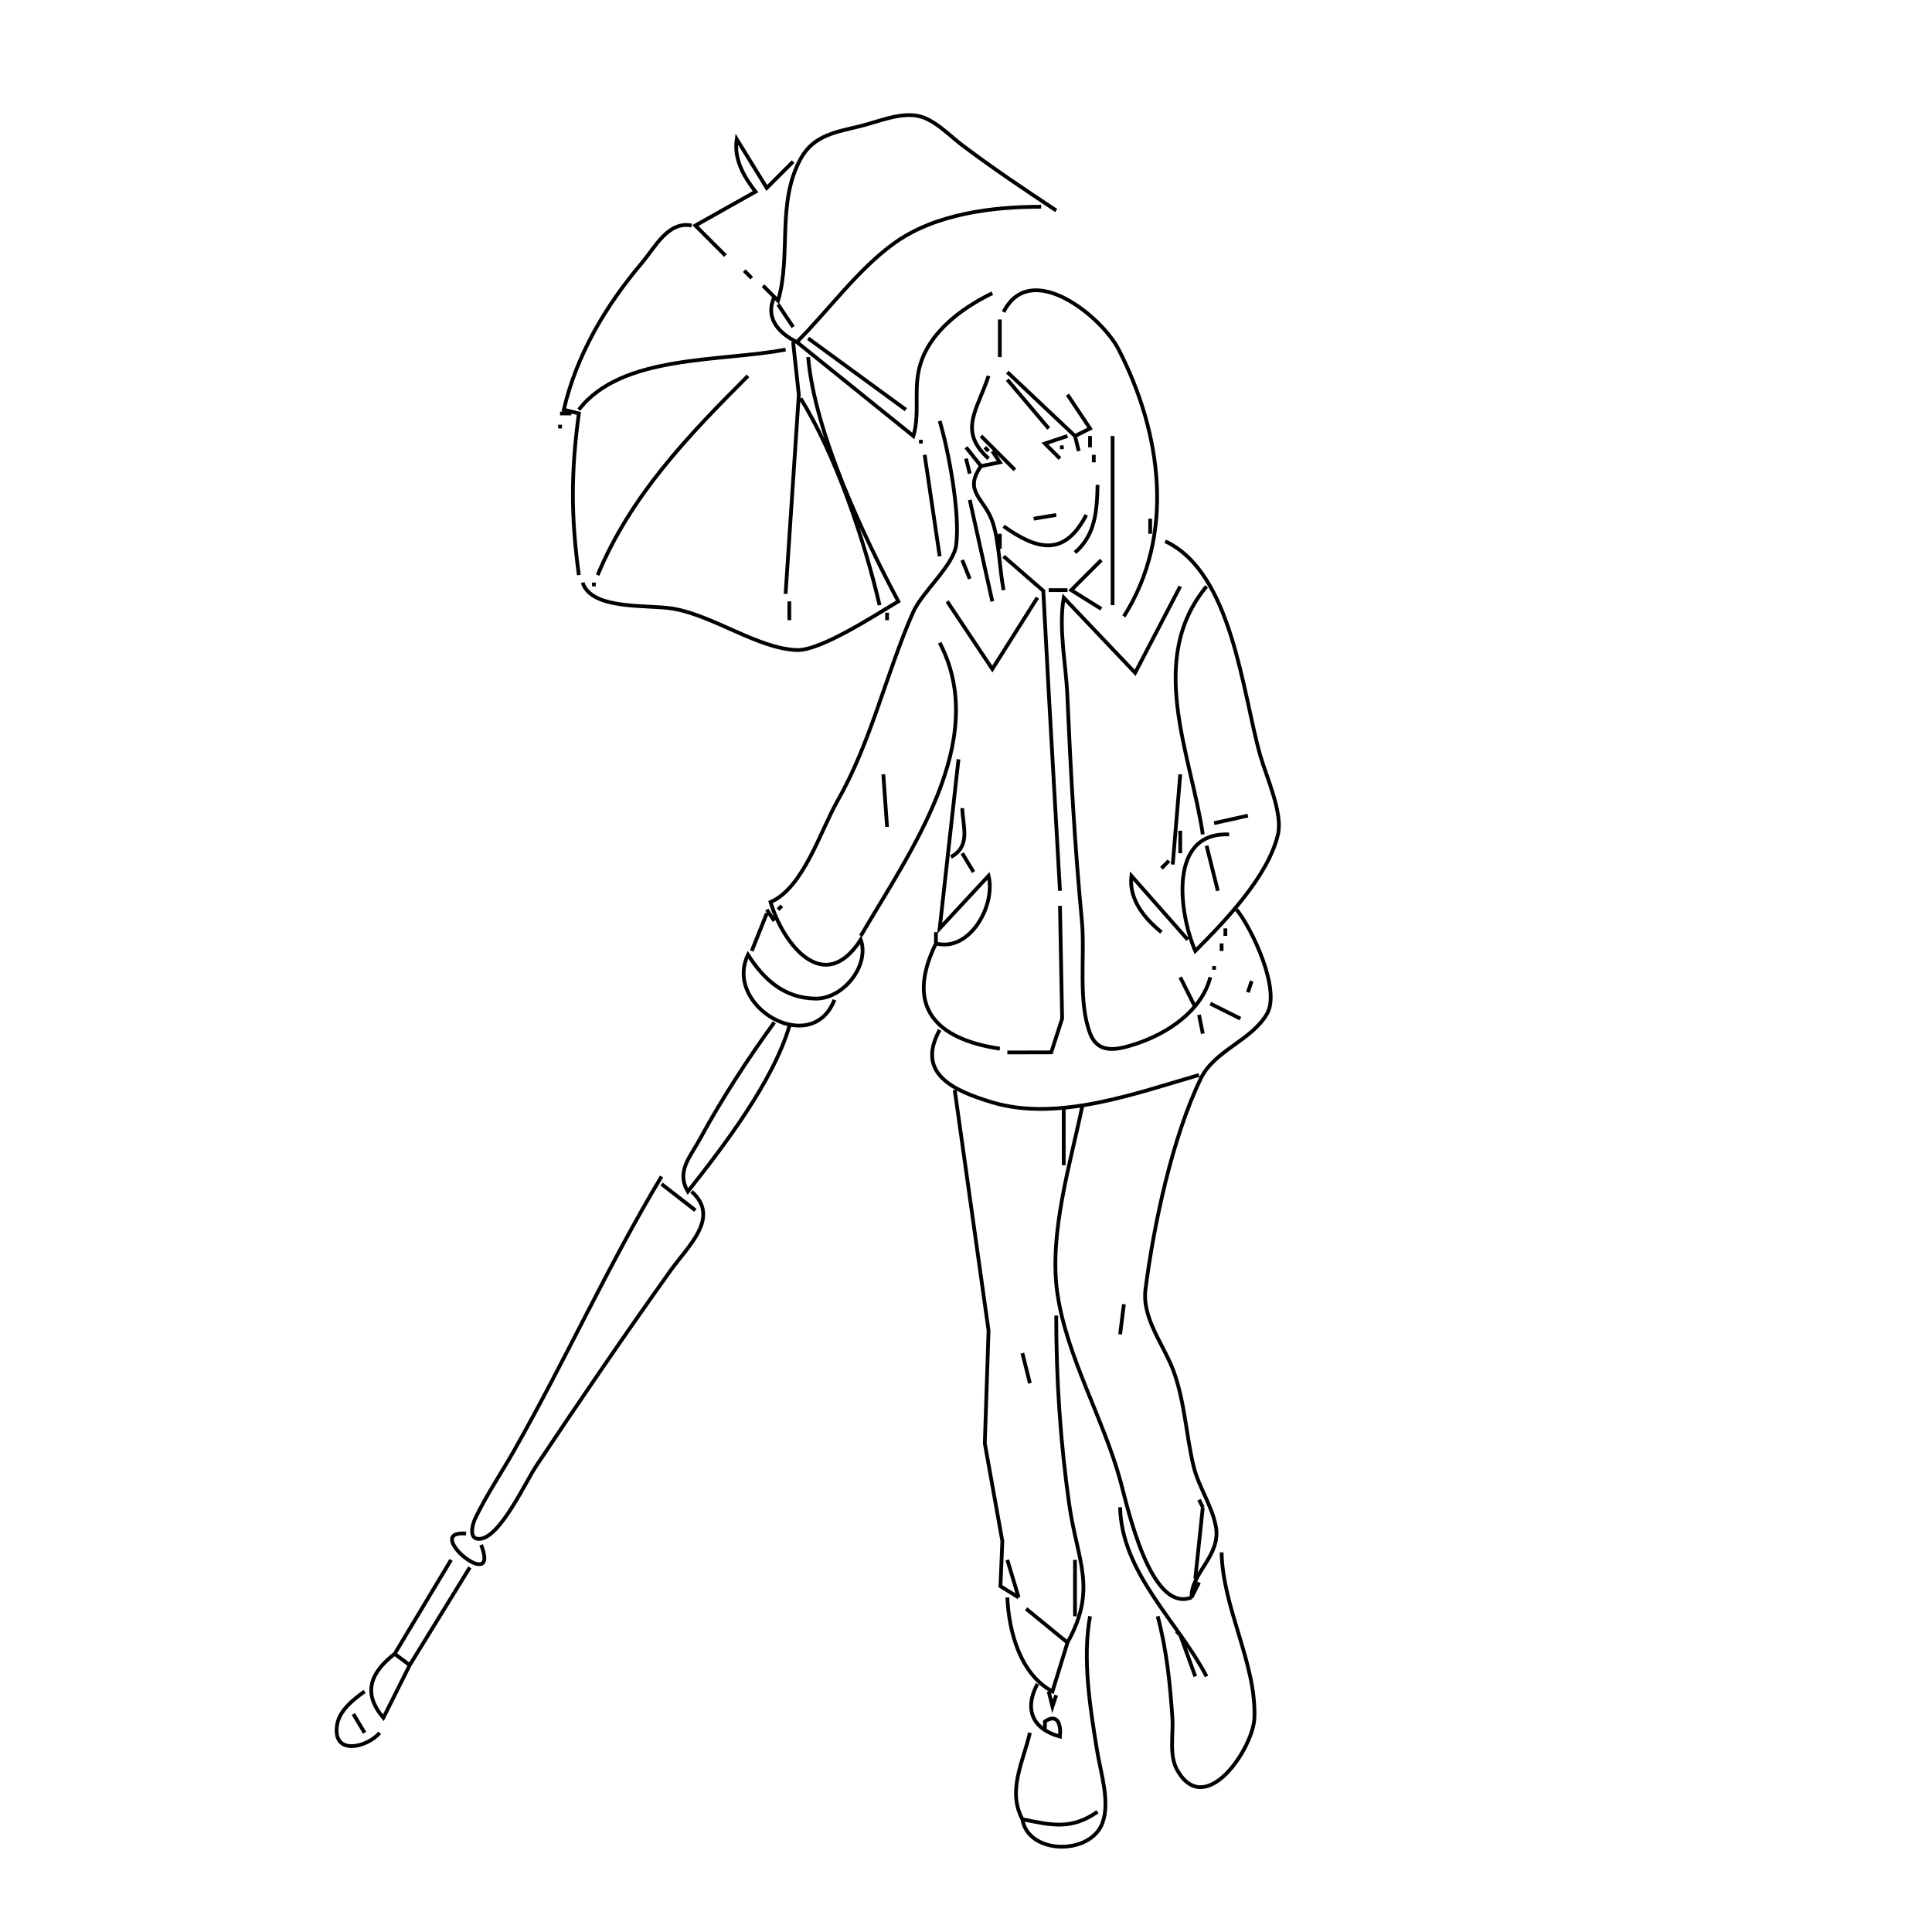 <?xml version="1.0" standalone="yes"?>
<svg xmlns="http://www.w3.org/2000/svg" width="514" height="514">
<path style="stroke:#000000; fill:none;" d="M203 76L207 80C210.595 67.838 206.509 53.779 213.139 42.015C216.625 35.828 222.769 35.075 229 33.525C233.617 32.376 239.158 29.949 244 30.8C248.501 31.591 252.47 35.967 256 38.626C264.13 44.749 272.521 50.385 281 56M193 68L185 60L201 51C197.802 46.85 195.223 42.328 196 37L204 50L211 43M264 78C255.46 82.177 246.256 88.998 244.34 99C243.254 104.669 244.654 110.404 243 116L212 91C220.469 82.531 228.267 71.605 238 64.637C248.858 56.864 264.059 55 277 55M154 153C151.889 137.325 151.887 125.691 154 110L150 109C153.376 94.414 161.169 81.307 170.725 70C174.358 65.702 177.719 58.78 184 60M198 72L200 74M267 83C274.156 68.77 293.129 84.222 297.626 93C309.043 115.287 312.766 142.264 299 164M206 79C203.491 84.442 207.004 88.564 212 91M207 81L211 87M266 85L266 95M215 90L241 109M211 91L212.519 105L209 158M154 109C165.392 94.182 191.89 96.318 209 93M215 95C216.769 115.13 229.536 142.23 239 160C233.223 163.385 218.373 173.176 212 172.944C201.622 172.566 189.803 163.741 179 161.921C172.356 160.801 157.398 162.402 155 155M268 99L286 116L290 114L284 105M199 100C182.997 116.003 167.83 131.79 159 153M263 100C260.026 109.126 254.798 114.589 263 122M268 101L279 114M213 106C222.306 120.986 230.016 143.78 234 161M149 110L152 110M250 112C252.425 120.204 255.444 136.478 254.394 144.946C253.706 150.484 245.321 157.418 242.876 163C235.695 179.39 231.727 197.437 222.85 213C218.298 220.979 213.737 236.198 205 240C208.319 251.133 219.209 265.224 229 250C231.433 256.89 224.334 265.771 217 265.677C208.667 265.57 203.217 260.631 199 254C192.386 267.763 215.971 281.508 222 266M149 113L149 114M261 116L270 125M282 122L278 118L284 116M286 116L287 120M290 116L290 119M296 116L296 161M245 117L245 118M257 119L261 124C256.133 130.879 262.003 132.553 264.112 139C265.845 144.3 265.916 151.353 267 157M262 119L263 120M282 119L283 119M264 120L266 123L261 124M246 121L250 148M291 121L291 123M257 122L258 126M292 129C291.858 135.862 291.435 142.34 286 147M258 133L264 160M281 137L275 138M289 137C283.174 148.223 275.961 146.362 267 140M306 138L306 142M266 142L266 146M310 144C327.812 152.312 330.496 184.108 335.29 201C336.889 206.633 341.345 216.257 339.998 222C337.377 233.172 325.804 245.191 318 253C313.688 243.06 310.678 221.272 327 222M267 148L277.562 157.184L279 184L282 237M256 149L258 154M293 149L285 157L293 162M158 155L158 156M314 156L302 179L283 159C281.583 167.371 283.591 176.554 283.961 185C284.84 205.082 285.924 224.986 287.83 245C288.701 254.139 286.713 266.41 290.032 274.98C292.202 280.581 297.349 279.285 302 277.783C310.547 275.024 319.643 269.03 322 260M321 156C304.879 175.488 316.844 200.55 320 222M279 157L284 157M276 159L264 178L252 160M210 160L210 165M236 163L236 165M250 171C263.611 196.961 241.985 226.753 229 249M255 202L250 247L263 233C264.963 240.858 257.993 253.373 249 251C240.794 267.763 248.759 276.416 266 279M235 206L236 220M314 206L312 230M256 215C256.221 220.158 258.272 225.091 253 228M323 219L332 217M314 221L314 227M321 225L324 237M256 227L259 232M311 229L309 231M309 248C304.374 244.282 300.275 239.18 301 233L316 250M208 241L207 242M282 241L282.576 271L279.682 279.971L268 280M204 242L206 245M329 242C333.075 247.053 340.789 263.317 337.084 269.715C332.915 276.913 323.082 279.419 319.43 287.004C311.875 302.692 306.961 325.729 304.755 343C303.752 350.857 309.776 357.927 312.302 365C315.232 373.205 315.535 381.634 317.525 390C318.842 395.537 322.379 400.431 323.452 406C324.976 413.906 316.828 418.404 317 425L319 421M204 243L200 253M326 247L326 249M249 248L249 251M325 251L325 253M323 257L323 258M314 260L318 268M333 261L332 264M322 267L330 271M319 270L320 275M206 272C198.836 281.852 192.055 292.297 186.231 303C183.557 307.913 179.866 311.673 183 317C192.518 304.966 205.655 287.771 210 273M250 274C243.52 285.69 253.854 290.238 264 293.279C281.496 298.521 302.341 290.797 319 286M254 290L263 354L262 384L266.667 410L266.167 422L271 425M288 294C284.809 309.468 279.013 328.118 281.3 344C283.732 360.886 293.57 377.421 298.08 394C300.12 401.498 306.09 429.174 317 425M283 295L283 310M176 313C161.826 336.567 150.349 362.026 136.719 386C133.332 391.958 129.378 397.821 126.418 403.999C125.616 405.673 124.533 409.94 127.984 409.369C133.302 408.488 139.82 394.27 142.667 390C154.339 372.491 166.185 355.124 178.421 338C183.169 331.355 191.714 323.877 184 317M176 315L185 322M299 347L298 355M281 350C281 366.77 282.082 383.381 284.424 400C286.586 415.34 292.029 422.555 284 437L273 428M272 360L274 368M319 399L320 401M298 401C298.372 418.477 313.368 431.433 321 446M320 401L318 420M128 411C133.322 424.566 111.944 406.982 124 408M325 413C325.307 427.874 334.246 442.592 333.736 457C333.45 465.08 320.666 484.192 313.179 470.891C310.955 466.94 312.208 461.342 311.91 457C311.275 447.717 310.387 438.999 308 430M120 415L105 440L109 443L125 417M268 415L271 425M286 415L286 430M268 425C268.398 434.133 271.464 445.465 280 450L284 437M290 430C287.908 441.311 290.06 454.691 291.92 466C292.853 471.676 295.365 479.306 293.316 484.957C290.152 493.685 273.496 493.459 272 484C279.815 485.612 285.079 486.865 292 482M313 434L314 435M314 435L318 446M109 443L102 457C96.426 450.499 98.476 445.038 105 440M276 448C272.369 454.839 274.752 460.052 282 462C282.309 458.807 281.4 455.701 278 458L278 459L278 460M101 461C97.816 464.85 88.43 467.282 89.662 458.985C90.245 455.06 94.03 452.138 97 450M279 450L280 454L281 451M94 456L97 461M274 461C272.209 468.743 267.932 476.375 272 484"/>
</svg>
